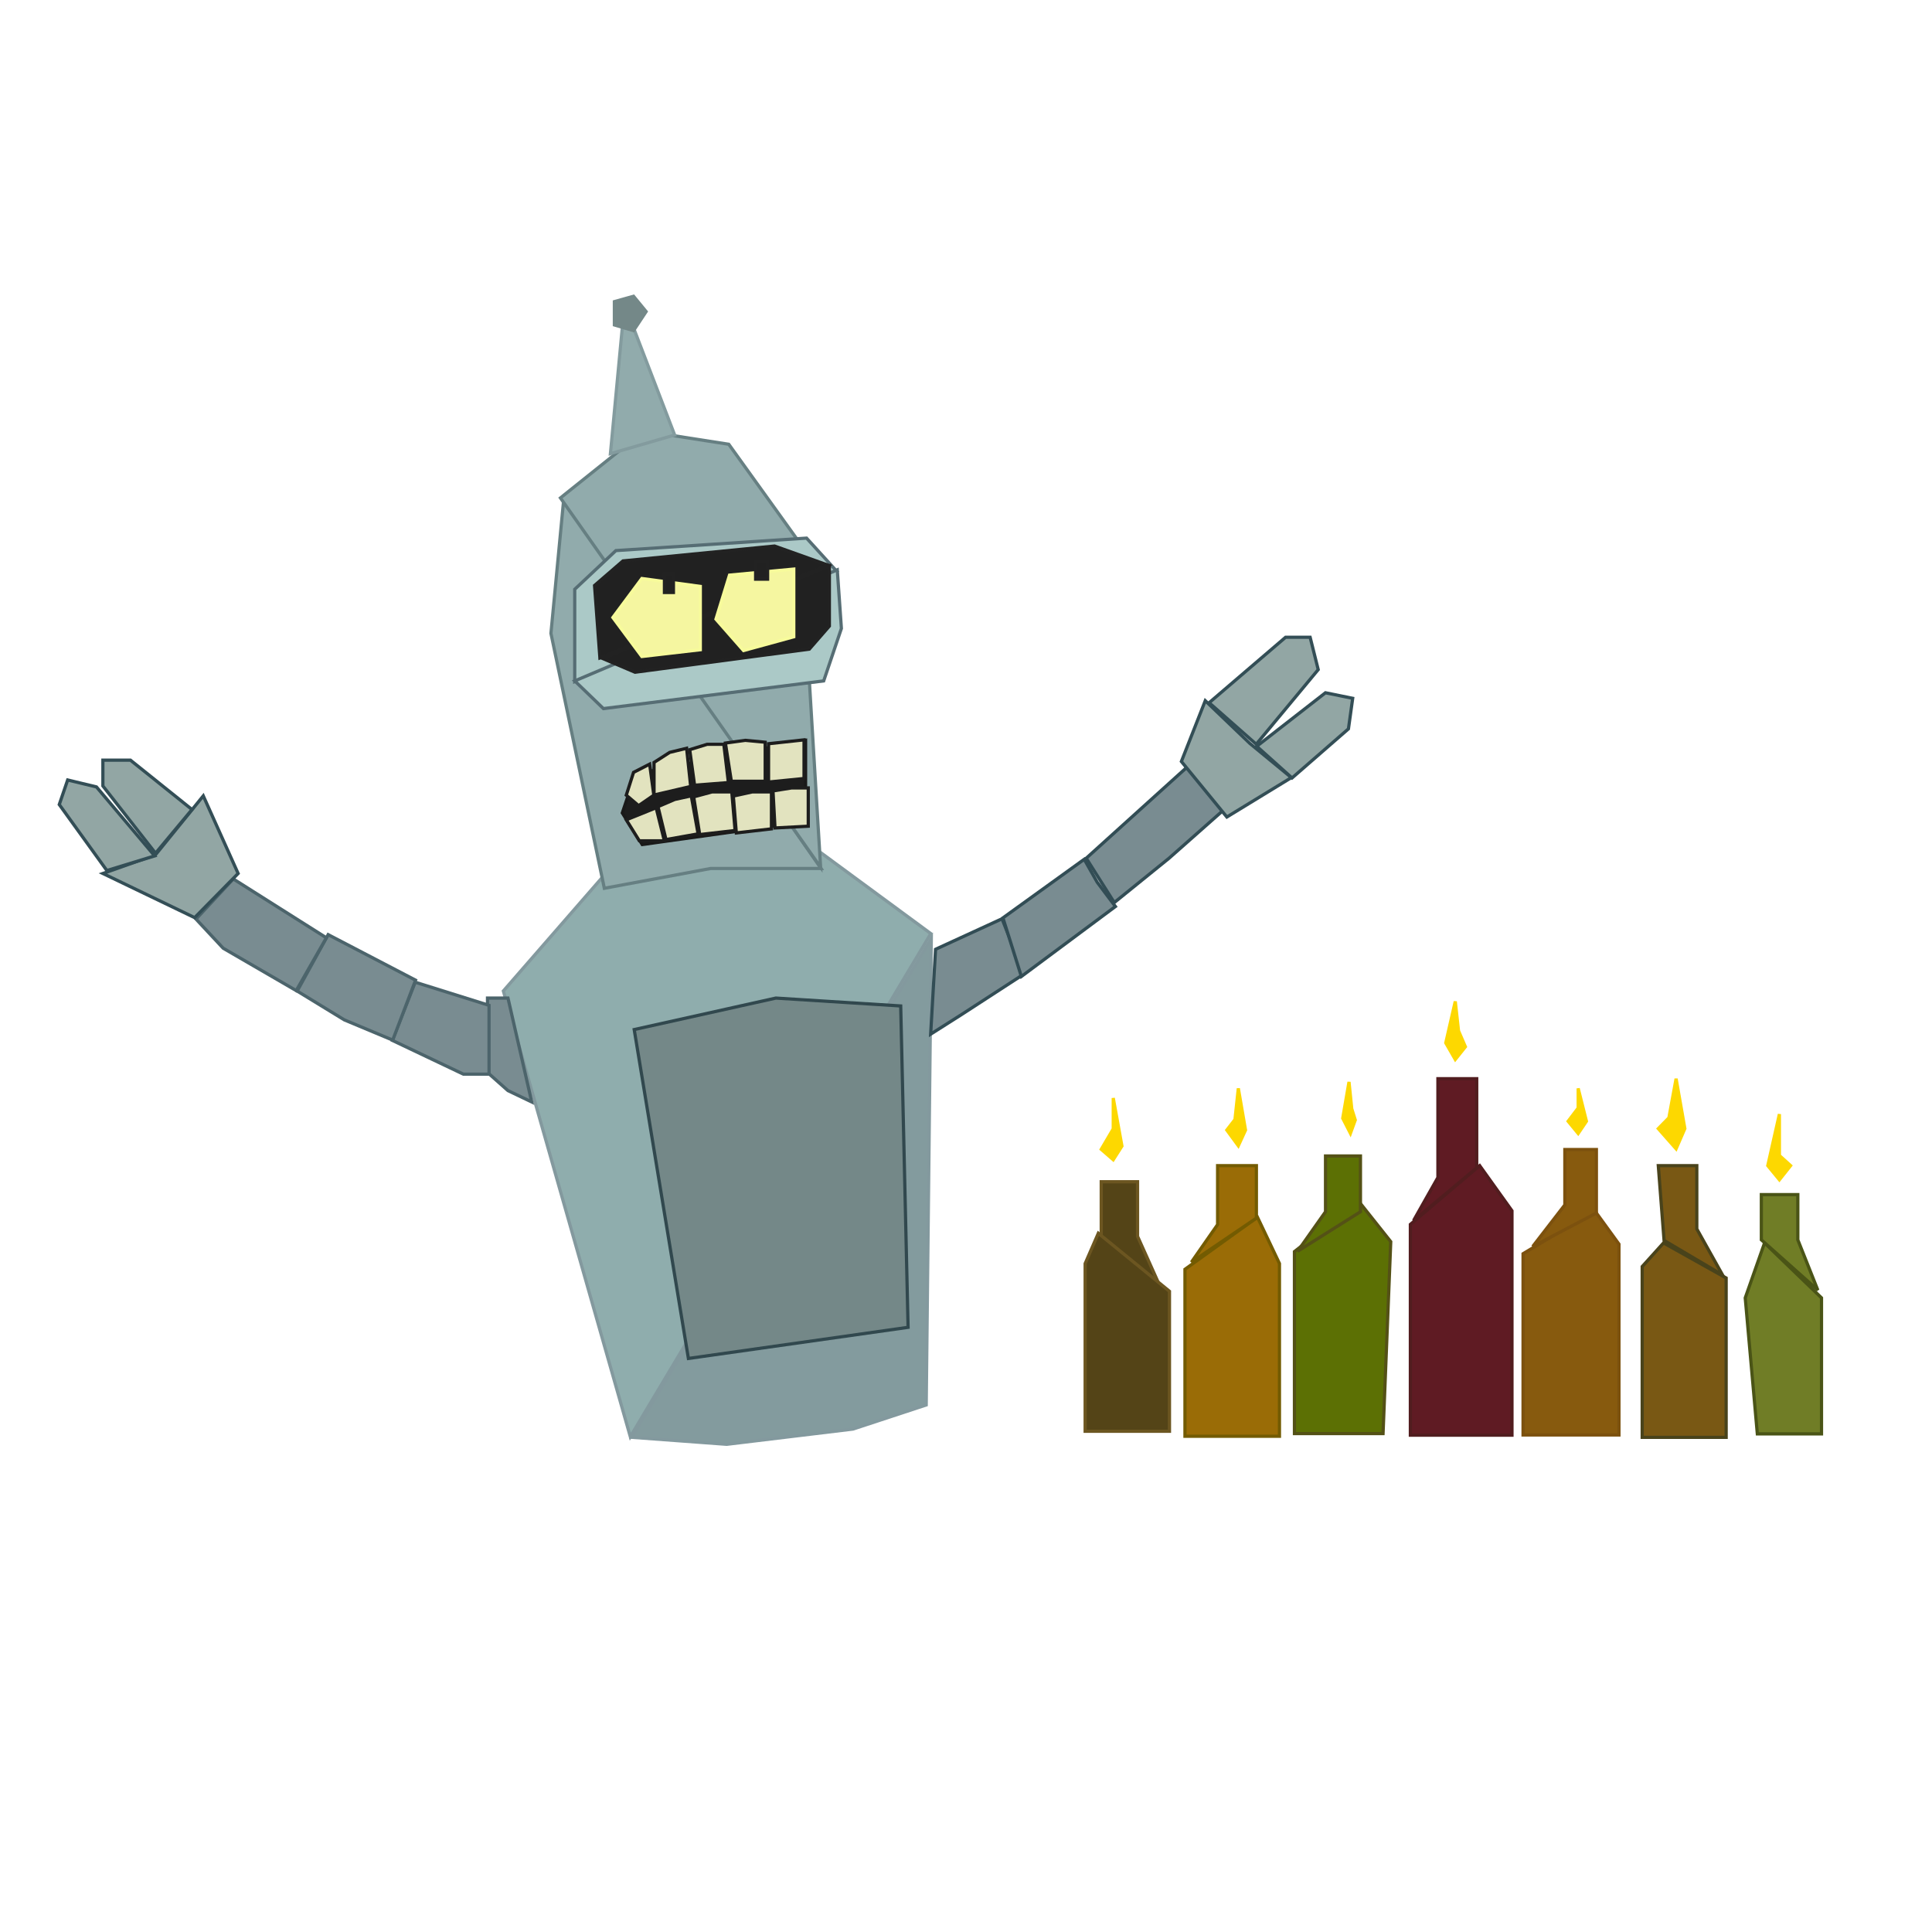 <?xml version="1.0" encoding="UTF-8" standalone="no"?>
<svg width="600px" height="600px" viewBox="0 0 600 600" version="1.1" xmlns="http://www.w3.org/2000/svg" xmlns:xlink="http://www.w3.org/1999/xlink" xmlns:sketch="http://www.bohemiancoding.com/sketch/ns">
    <!-- Generator: Sketch 3.4 (15588) - http://www.bohemiancoding.com/sketch -->
    <title>robanukah</title>
    <desc>Created with Sketch.</desc>
    <defs></defs>
    <g id="Page-1" stroke="none" stroke-width="1" fill="none" fill-rule="evenodd" sketch:type="MSPage">
        <g id="robanukah" sketch:type="MSArtboardGroup">
            <polygon id="poly-01" stroke="#83999E" fill="#839B9E" sketch:type="MSShapeGroup" points="289.228 291.414 287.644 436.32 264.906 443.807 225.687 448.543 196.162 446.364 "></polygon>
            <polygon id="poly-02" stroke="#83999E" fill="#8FADAD" sketch:type="MSShapeGroup" points="187.687 271.744 156.322 307.761 195.75 446.18 289.075 289.944 254.349 264.398 "></polygon>
            <polygon id="poly-03" stroke="#31484E" fill="#748888" sketch:type="MSShapeGroup" points="196.958 319.738 240.952 309.959 279.721 312.408 282.013 412.214 213.788 421.883 "></polygon>
            <polygon id="poly-04" stroke="#667F82" fill="#91ABAC" sketch:type="MSShapeGroup" points="175.094 154.805 254.994 269.714 220.691 269.714 187.685 275.865 171.099 196.698 "></polygon>
            <polygon id="poly-05" stroke="#667F82" fill="#91ABAC" sketch:type="MSShapeGroup" points="199.992 133.871 226.323 137.969 248.799 169.231 254.845 269.323 174.049 154.634 "></polygon>
            <polygon id="poly-06" stroke="#839B9E" fill="#91ABAC" sketch:type="MSShapeGroup" points="209.527 135.099 189.57 140.883 193.251 101.855 196.761 101.855 "></polygon>
            <polygon id="poly-07" stroke="#748888" fill="#748888" sketch:type="MSShapeGroup" points="196.75 92.004 200.659 96.764 196.75 102.669 190.801 100.915 190.801 93.672 "></polygon>
            <polygon id="poly-08" stroke="#566D74" fill="#ABC9C7" sketch:type="MSShapeGroup" points="178.487 183.009 191.272 170.99 250.485 167.118 259.797 177.346 178.487 211.661 "></polygon>
            <polygon id="poly-09" stroke="#566D74" fill="#ABC9C7" sketch:type="MSShapeGroup" points="178.487 211.462 260.025 176.97 261.303 195.175 255.805 211.462 187.4 220.06 "></polygon>
            <polygon id="poly-10" stroke="#222222" fill="#212121" sketch:type="MSShapeGroup" points="240.553 169.581 257.173 175.516 186.308 204.316 184.644 181.827 193.466 174.202 "></polygon>
            <polygon id="poly-11" stroke="#222222" fill="#212121" sketch:type="MSShapeGroup" points="257.564 194.438 251.337 201.593 197.216 208.767 187.107 204.476 257.564 175.738 "></polygon>
            <polygon id="poly-12" stroke="#F7FB9B" fill="#F5F6A0" sketch:type="MSShapeGroup" points="199.335 179.664 217.485 182.115 217.485 201.778 199.335 203.878 190.338 191.771 "></polygon>
            <polygon id="poly-13" stroke="#FDD800" fill="#FDD800" sketch:type="MSShapeGroup" points="345.728 341 348.425 355.926 345.728 360.162 342 356.93 345.728 350.581 "></polygon>
            <polygon id="poly-14" stroke="#7C510E" fill="#875A0E" sketch:type="MSShapeGroup" points="473 445.642 473 389.352 495.258 376 502.779 386.372 502.779 445.642 "></polygon>
            <polygon id="poly-15" stroke="#F7FB9B" fill="#F5F6A0" sketch:type="MSShapeGroup" points="226.559 178.614 246.516 176.738 246.516 197.755 230.917 202.028 222.354 192.283 "></polygon>
            <polygon id="poly-16" stroke="#222222" fill="#212121" sketch:type="MSShapeGroup" points="209.136 184.002 206.346 184.002 206.346 180.458 206.346 178.201 209.136 178.201 "></polygon>
            <polygon id="poly-17" stroke="#222222" fill="#212121" sketch:type="MSShapeGroup" points="234.668 174.275 238.385 174.275 238.385 179.868 234.668 179.868 234.668 177.263 "></polygon>
            <polygon id="poly-18" stroke="#191919" fill="#1D1D1D" sketch:type="MSShapeGroup" points="250.181 229.919 250.181 255.173 199.447 262.277 193.264 252.464 197.328 240.41 "></polygon>
            <path d="M515,362 L526.958,362 L526.958,369.534 L526.958,381.654 L534.961,395.968 L516.792,385.233 L515,362 Z" id="poly-19" stroke="#49431B" fill="#795814" sketch:type="MSShapeGroup"></path>
            <polygon id="poly-20" stroke="#735B01" fill="#9A6C06" sketch:type="MSShapeGroup" points="368 394.193 390.509 378 397.344 392.399 397.344 446.039 368 446.039 "></polygon>
            <polygon id="poly-21" stroke="#324D55" fill="#798C91" sketch:type="MSShapeGroup" points="290.543 294.81 311.186 285.331 317.959 302.521 298.686 315.035 289.027 321.164 "></polygon>
            <polygon id="poly-22" stroke="#6C5621" fill="#544417" sketch:type="MSShapeGroup" points="342 383.962 342 367 353.277 367 353.277 383.962 360.381 399.788 "></polygon>
            <polygon id="poly-23" stroke="#324D55" fill="#798C91" sketch:type="MSShapeGroup" points="336.715 266.861 340.745 273.983 346.402 281.523 317.196 303.253 311.471 285.057 "></polygon>
            <polygon id="poly-24" stroke="#4A5416" fill="#707D26" sketch:type="MSShapeGroup" points="565.686 403.069 565.686 445.303 545.754 445.303 542 403.069 548.002 386 "></polygon>
            <polygon id="poly-25" stroke="#324D55" fill="#798C91" sketch:type="MSShapeGroup" points="369.677 237.307 380.88 250.768 363.053 266.533 346.043 280.299 337.336 266.533 "></polygon>
            <polygon id="poly-26" stroke="#4A5416" fill="#707D26" sketch:type="MSShapeGroup" points="547 385.039 547 371 558.328 371 558.328 385.039 564.541 400.664 "></polygon>
            <polygon id="poly-27" stroke="#334E56" fill="#92A6A4" sketch:type="MSShapeGroup" points="388.131 230.855 401.054 241.487 381.01 253.732 366.889 236.486 374.307 217.605 "></polygon>
            <polygon id="poly-28" stroke="#1D1D1D" fill="#E2E3BF" sketch:type="MSShapeGroup" points="227.261 245.927 228.291 257.916 217.296 259.184 215.429 247.481 221.158 245.927 "></polygon>
            <polygon id="poly-29" stroke="#FDD800" fill="#FDD800" sketch:type="MSShapeGroup" points="418.945 336 419.795 344.335 420.891 347.836 419.388 351.97 417 347.29 "></polygon>
            <polygon id="poly-30" stroke="#334E56" fill="#92A6A4" sketch:type="MSShapeGroup" points="399.257 197.903 406.873 197.903 409.383 207.951 390.133 231.128 375.509 218.24 "></polygon>
            <polygon id="poly-31" stroke="#1D1D1D" fill="#E2E3BF" sketch:type="MSShapeGroup" points="219.612 231.15 224.788 231.15 226.214 243.035 215.706 243.86 214.197 232.822 "></polygon>
            <polygon id="poly-32" stroke="#334E56" fill="#92A6A4" sketch:type="MSShapeGroup" points="411.632 215.142 420.091 216.871 418.77 226.355 401.254 241.603 390.285 231.77 "></polygon>
            <polygon id="poly-33" stroke="#6C5621" fill="#544417" sketch:type="MSShapeGroup" points="337 392.423 341.093 383 363.191 401.022 363.191 444.499 337 444.499 "></polygon>
            <polygon id="poly-34" stroke="#4C646B" fill="#798C91" sketch:type="MSShapeGroup" points="157.755 338.704 151.397 333.059 151.397 309.959 157.755 309.959 165.136 342.23 "></polygon>
            <polygon id="poly-35" stroke="#4C646B" fill="#798C91" sketch:type="MSShapeGroup" points="121.843 323.098 128.947 305.034 151.874 312.216 151.874 333.593 143.92 333.593 "></polygon>
            <polygon id="poly-36" stroke="#FDD800" fill="#FDD800" sketch:type="MSShapeGroup" points="518.291 347.154 520.526 335 523.244 350.498 520.526 356.765 515 350.498 "></polygon>
            <polygon id="poly-37" stroke="#4C646B" fill="#798C91" sketch:type="MSShapeGroup" points="92.29 307.781 101.911 290.257 129.055 304.399 121.961 323.016 106.938 316.734 "></polygon>
            <polygon id="poly-38" stroke="#4C646B" fill="#798C91" sketch:type="MSShapeGroup" points="72.442 272.961 101.355 291.241 91.996 307.638 69.313 294.477 60.866 285.422 "></polygon>
            <polygon id="poly-39" stroke="#1D1D1D" fill="#E2E3BF" sketch:type="MSShapeGroup" points="240.056 245.624 245.847 244.696 251.012 244.696 251.012 256.585 240.682 257.131 "></polygon>
            <polygon id="poly-40" stroke="#1D1D1D" fill="#E2E3BF" sketch:type="MSShapeGroup" points="239.583 245.927 239.583 257.408 228.666 258.673 227.743 247.226 233.663 245.927 "></polygon>
            <polygon id="poly-41" stroke="#334E56" fill="#92A6A4" sketch:type="MSShapeGroup" points="73.952 271.267 60.452 284.98 31.952 271.267 48.279 265.479 63.13 247.158 "></polygon>
            <polygon id="poly-42" stroke="#334E56" fill="#92A6A4" sketch:type="MSShapeGroup" points="18.407 249.858 21.013 242.233 29.959 244.383 48.03 265.808 33.189 270.352 "></polygon>
            <polygon id="poly-43" stroke="#334E56" fill="#92A6A4" sketch:type="MSShapeGroup" points="31.952 236.076 40.515 236.076 59.627 251.405 48.304 264.979 31.952 244.09 "></polygon>
            <polygon id="poly-44" stroke="#FDD800" fill="#FDD800" sketch:type="MSShapeGroup" points="490.117 344.112 490.117 338 492.681 348.214 490.117 352.007 487 348.214 "></polygon>
            <polygon id="poly-45" stroke="#FDD800" fill="#FDD800" sketch:type="MSShapeGroup" points="552.609 346 552.609 358.852 556.081 361.999 552.609 366.385 549 361.999 "></polygon>
            <polygon id="poly-46" stroke="#1D1D1D" fill="#E2E3BF" sketch:type="MSShapeGroup" points="231.461 229.919 237.641 230.501 237.641 242.623 227.125 242.623 225.28 230.766 "></polygon>
            <polygon id="poly-47" stroke="#1D1D1D" fill="#E2E3BF" sketch:type="MSShapeGroup" points="196.753 239.868 201.75 237.307 203.055 246.947 198.321 250.204 194.495 246.947 "></polygon>
            <polygon id="poly-48" stroke="#511D1F" fill="#5F1B23" sketch:type="MSShapeGroup" points="459.522 362 469.559 376.028 469.559 445.704 438 445.704 438 380.253 "></polygon>
            <polygon id="poly-49" stroke="#1D1D1D" fill="#E2E3BF" sketch:type="MSShapeGroup" points="207.975 233.659 213.232 232.382 214.5 244.244 203.115 246.893 203.115 236.784 "></polygon>
            <polygon id="poly-50" stroke="#7C510E" fill="#875A0E" sketch:type="MSShapeGroup" points="485.975 357 495.775 357 495.775 376.717 476 387.112 485.975 374.194 "></polygon>
            <polygon id="poly-51" stroke="#511D1F" fill="#5F1B23" sketch:type="MSShapeGroup" points="458.61 335 458.61 362.679 439 379.05 446.555 365.679 446.555 335 "></polygon>
            <polygon id="poly-52" stroke="#735B01" fill="#9A6C06" sketch:type="MSShapeGroup" points="378.136 380.307 378.136 362 390.187 362 390.187 378.299 370 391.982 "></polygon>
            <polygon id="poly-53" stroke="#1D1D1D" fill="#E2E3BF" sketch:type="MSShapeGroup" points="194.495 254.6 203.768 250.853 206.321 261.123 198.551 261.123 "></polygon>
            <polygon id="poly-54" stroke="#FDD800" fill="#FDD800" sketch:type="MSShapeGroup" points="381 350.955 383.531 347.687 384.572 338 386.804 350.955 384.572 355.828 "></polygon>
            <polygon id="poly-55" stroke="#1D1D1D" fill="#E2E3BF" sketch:type="MSShapeGroup" points="209.566 248.271 214.679 247.158 216.802 258.961 206.831 260.742 204.346 250.508 "></polygon>
            <polygon id="poly-56" stroke="#1D1D1D" fill="#E2E3BF" sketch:type="MSShapeGroup" points="238.68 230.968 249.701 229.771 249.701 241.771 238.68 242.869 "></polygon>
            <polygon id="poly-57" stroke="#49431B" fill="#795814" sketch:type="MSShapeGroup" points="510 393.34 516.628 386 536.073 396.89 536.073 446.381 510 446.381 "></polygon>
            <polygon id="poly-58" stroke="#FDD800" fill="#FDD800" sketch:type="MSShapeGroup" points="451.947 311 452.953 320.132 455.09 325.084 451.947 329.023 449 323.886 "></polygon>
            <polygon id="poly-59" stroke="#545116" fill="#5C7004" sketch:type="MSShapeGroup" points="402 388.696 421.889 373 431.91 385.612 429.517 445.214 402 445.214 "></polygon>
            <polygon id="poly-60" stroke="#545116" fill="#5C7004" sketch:type="MSShapeGroup" points="422.502 359 422.502 376.323 403 388.58 411.65 376.323 411.65 359 "></polygon>
        </g>
    </g>
</svg>